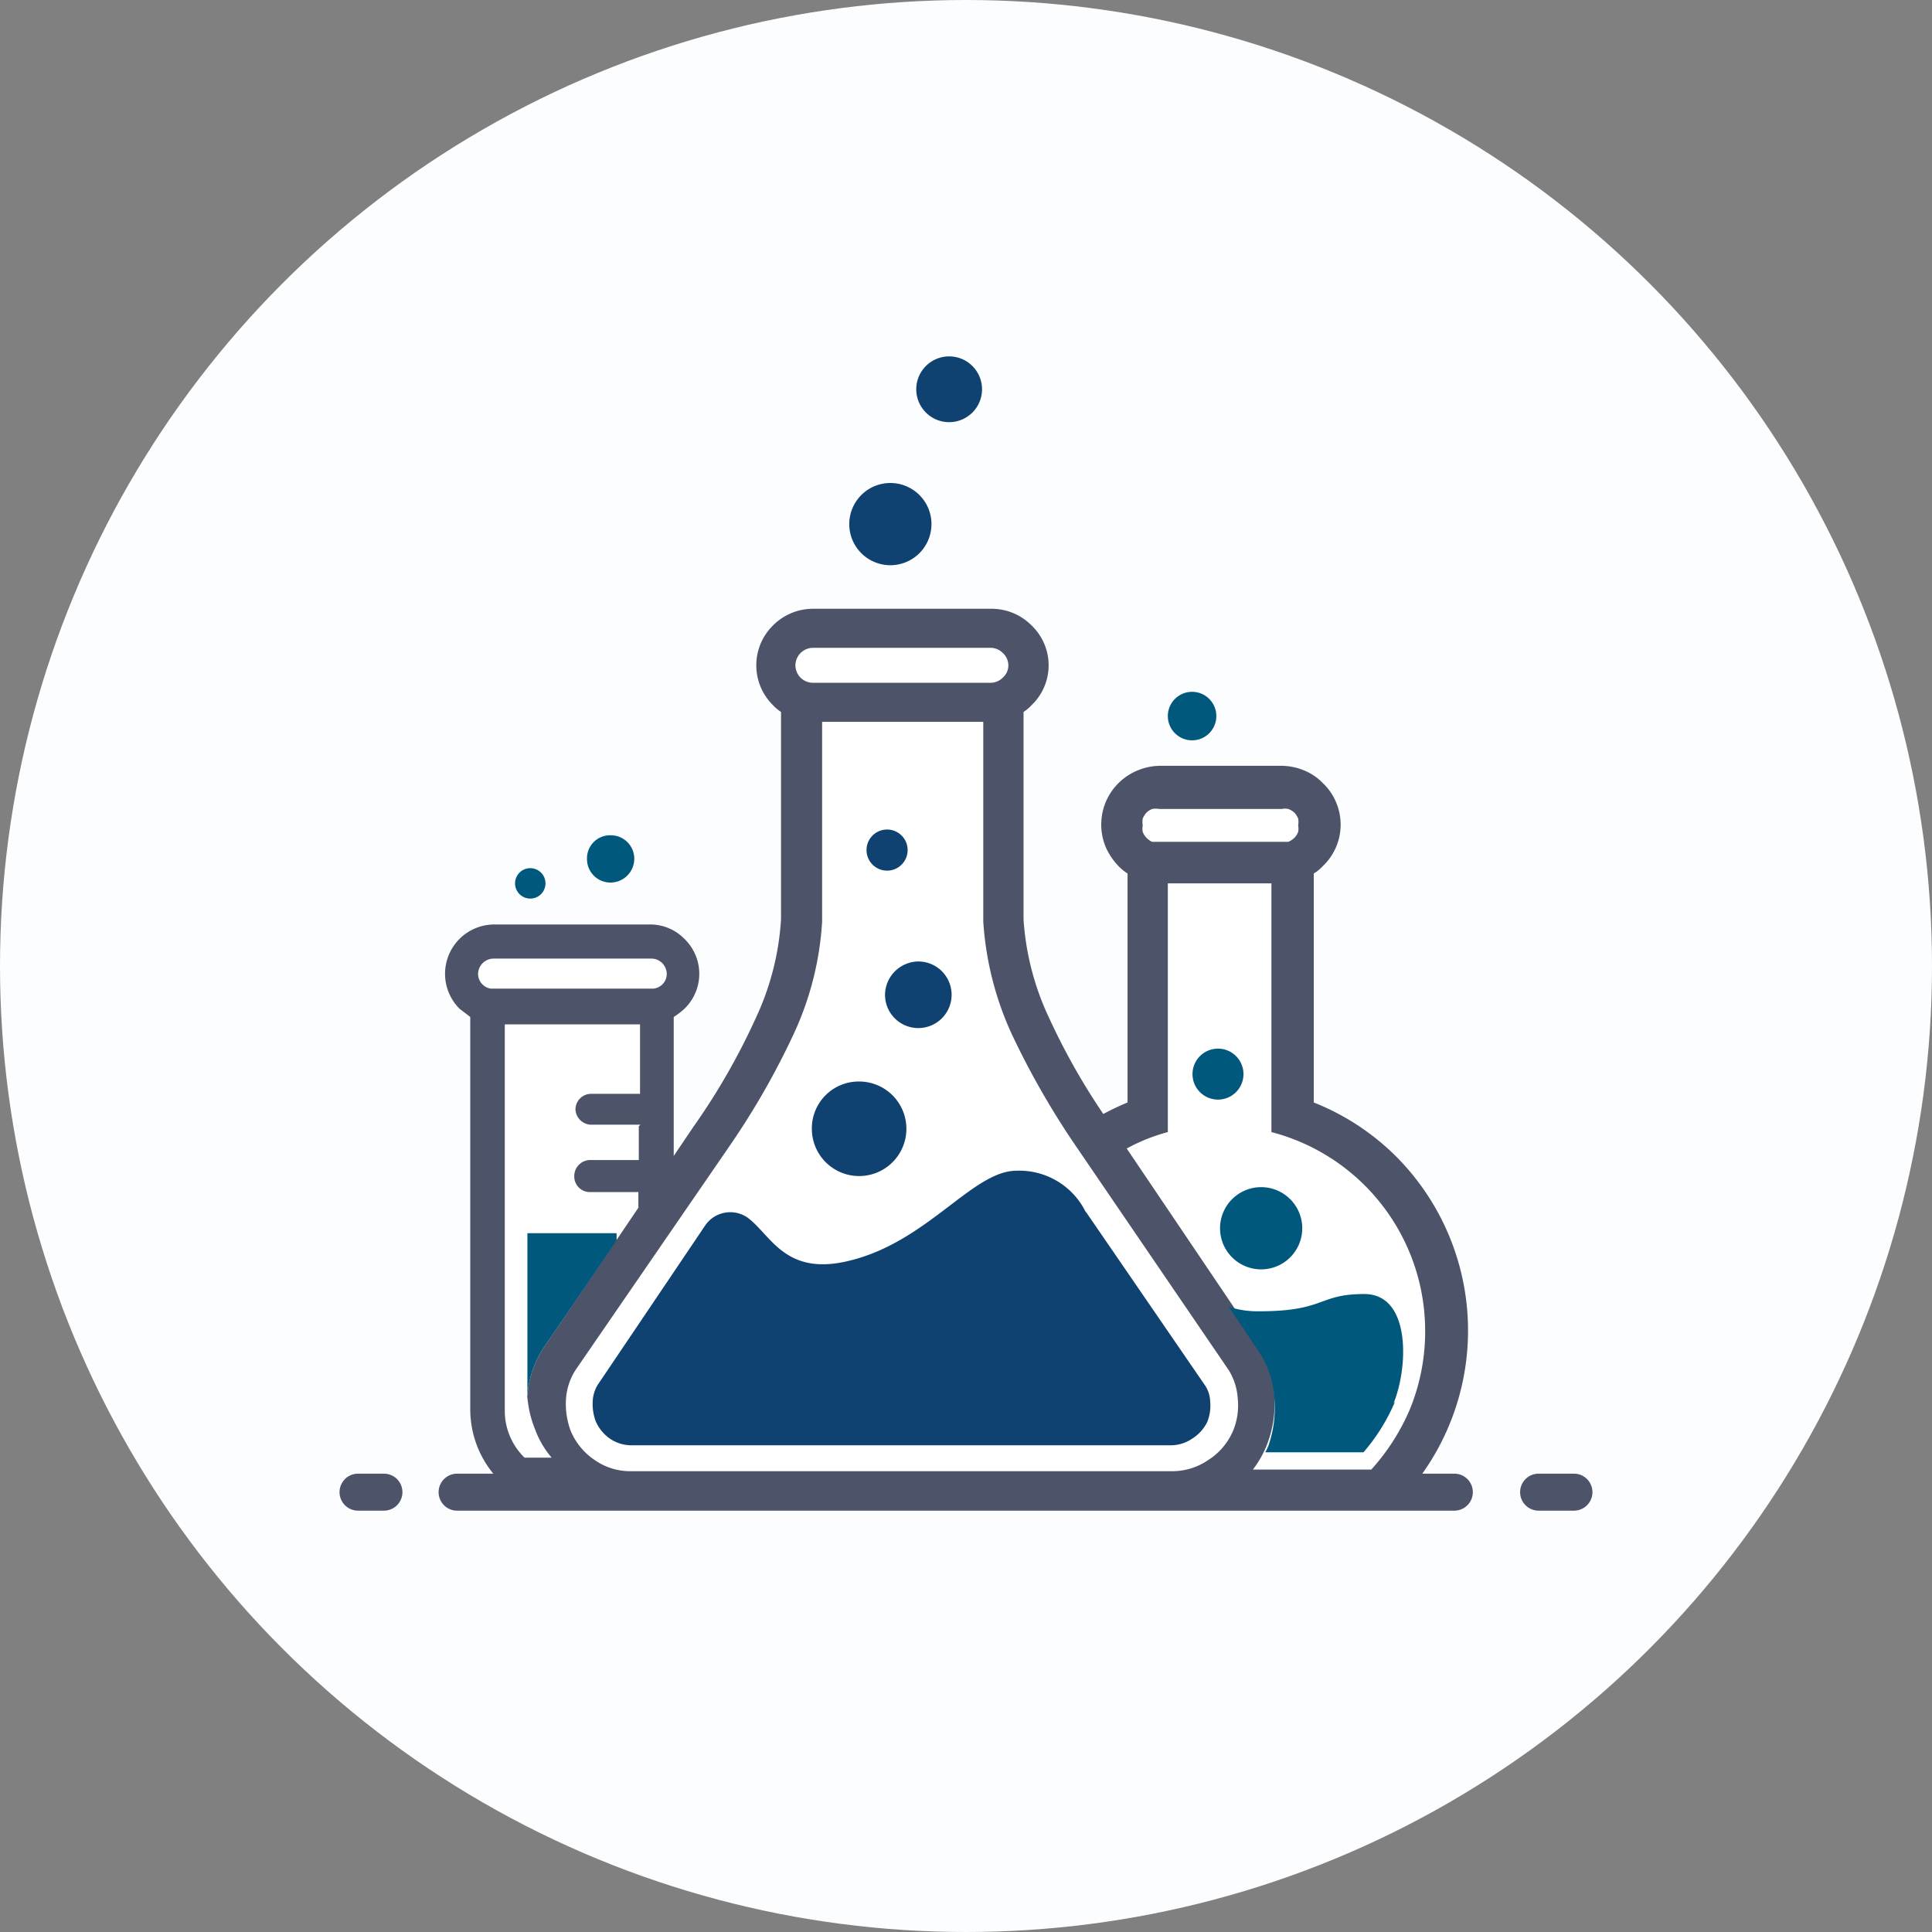 <svg id="Layer_1" data-name="Layer 1" xmlns="http://www.w3.org/2000/svg" width="47" height="47" viewBox="0 0 47 47">
  <rect x="0" y="0" width="47" height="47" fill="#808080" stroke="none"/>
  <title>Diagnostic</title>
  <circle cx="23.5" cy="23.5" r="23.5" style="fill: #fcfdff"/>
  <g>
    <path d="M8.71,36.75a.45.45,0,0,1,0-.9h.63a.45.45,0,1,1,0,.9ZM12,22.49H15.8a1.16,1.16,0,0,1,.85.35,1.18,1.18,0,0,1,0,1.7,1.79,1.79,0,0,1-.26.2c0,1.23,0,2.33,0,3.38l.48-.71v0a16.18,16.18,0,0,0,1.51-2.63A6.61,6.61,0,0,0,19,22.37V17.32a1.06,1.06,0,0,1-.2-.17,1.36,1.36,0,0,1,0-1.93,1.37,1.37,0,0,1,1-.41H24.1a1.37,1.37,0,0,1,1,.41,1.34,1.34,0,0,1,0,1.93,1.06,1.06,0,0,1-.2.17v5.05h0a6.61,6.61,0,0,0,.62,2.39,16.19,16.19,0,0,0,1.32,2.34,6.36,6.36,0,0,1,.59-.28V21.25a1.24,1.24,0,0,1-.22-.18,1.62,1.62,0,0,1-.31-.46,1.43,1.43,0,0,1,0-1.1,1.43,1.43,0,0,1,.78-.77,1.46,1.46,0,0,1,.55-.11h2.94a1.46,1.46,0,0,1,.55.11,1.33,1.33,0,0,1,.46.31,1.36,1.36,0,0,1,.32.46,1.39,1.39,0,0,1-.32,1.56,1,1,0,0,1-.22.18v5.57a5.94,5.94,0,0,1,2,1.31,6,6,0,0,1,.64,7.72h.78a.45.45,0,0,1,0,.9H11.12a.45.45,0,1,1,0-.9H12a2.47,2.47,0,0,1-.56-1.57c0-3.58,0-6,0-9.54l-.26-.2A1.2,1.2,0,0,1,12,22.49ZM37.43,36.75a.45.45,0,1,1,0-.9h.86a.45.45,0,1,1,0,.9Z" style="fill: #4d546a"/>
    <path d="M33.36,35.75a5.27,5.27,0,0,0,.94-1.47,5,5,0,0,0,.37-1.91,5,5,0,0,0-3.74-4.83V21.49H28.41v6.05a4.49,4.49,0,0,0-1,.4l3.28,4.86A2.36,2.36,0,0,1,31,33.94a2.77,2.77,0,0,1-.18,1.21,2.52,2.52,0,0,1-.34.6ZM12,24.05h3.9a.36.36,0,0,0,.32-.36.39.39,0,0,0-.11-.26.37.37,0,0,0-.27-.11H12a.38.38,0,0,0-.37.37.36.36,0,0,0,.11.26.35.35,0,0,0,.2.1Zm3.58,3.31H14.36A.39.39,0,0,1,14,27a.38.38,0,0,1,.39-.39h1.18c0-.54,0-1.09,0-1.69H12.28v9.39a1.59,1.59,0,0,0,.48,1.15h.66a2.22,2.22,0,0,1-.4-.68A2.7,2.7,0,0,1,12.83,34a.09.09,0,0,1,0-.05,2.45,2.45,0,0,1,.38-1.14l2.32-3.43h0V29H14.36a.38.38,0,0,1-.39-.39.39.39,0,0,1,.39-.39h1.18v-.82Zm8.56-11.6H19.77a.43.43,0,0,0-.42.43.43.43,0,0,0,.12.29.43.43,0,0,0,.3.13H24.1a.42.42,0,0,0,.3-.13.39.39,0,0,0,.13-.29.4.4,0,0,0-.13-.3.42.42,0,0,0-.3-.13ZM20,17.56v4.86h0a7.53,7.53,0,0,1-.69,2.73,18.81,18.81,0,0,1-1.59,2.77v0L14,33.33a1.49,1.49,0,0,0-.23.69,1.87,1.87,0,0,0,.11.78,1.59,1.59,0,0,0,.59.72,1.5,1.5,0,0,0,.87.27H28.52a1.54,1.54,0,0,0,.87-.27A1.57,1.57,0,0,0,30,34.8a1.6,1.6,0,0,0,.11-.78,1.48,1.48,0,0,0-.22-.69L26.2,27.92h0a19.76,19.76,0,0,1-1.59-2.77,7.74,7.74,0,0,1-.69-2.73V17.56Zm8.15,2.92h3.12l.07,0a.49.49,0,0,0,.15-.1.42.42,0,0,0,.09-.14.41.41,0,0,0,0-.16.47.47,0,0,0,0-.17.55.55,0,0,0-.09-.14.46.46,0,0,0-.15-.09.38.38,0,0,0-.16,0H28.2a.47.47,0,0,0-.17,0,.42.42,0,0,0-.14.09.55.55,0,0,0-.09.14.47.47,0,0,0,0,.17.41.41,0,0,0,0,.16.42.42,0,0,0,.09.14.45.45,0,0,0,.14.1l.08,0Z" style="fill: #fff"/>
    <path d="M33.94,34.09a4.68,4.68,0,0,1-.77,1.24H30.78a1.3,1.3,0,0,0,.08-.17A2.79,2.79,0,0,0,31,34a2.32,2.32,0,0,0-.39-1.14l-.72-1.07a2.29,2.29,0,0,0,.73.11c1.64,0,1.43-.42,2.57-.42s1.07,1.79.71,2.66ZM29,16.83a.59.59,0,1,1-.59.59.59.59,0,0,1,.59-.59Zm.63,8.68a.62.62,0,1,0,.62.62.62.62,0,0,0-.62-.62Zm1.05,3.37a1,1,0,1,0,1,1,1,1,0,0,0-1-1Z" style="fill: #00597d;fill-rule: evenodd"/>
    <path d="M26.43,29.5l2.89,4.21a.74.74,0,0,1,.12.38,1.07,1.07,0,0,1-.07.5A1,1,0,0,1,29,35a.93.93,0,0,1-.51.16H15.35a.93.93,0,0,1-.51-.16,1,1,0,0,1-.35-.43,1.21,1.21,0,0,1-.07-.5.85.85,0,0,1,.12-.38l2.63-3.9a.74.74,0,0,1,1-.18c.58.41.91,1.45,2.49,1.06,1.91-.46,3-2.19,4.07-2.19a1.8,1.8,0,0,1,1.68,1ZM23.09,8.67a.8.8,0,1,0,.8.8.8.8,0,0,0-.8-.8Zm-1.43,3.08a1,1,0,1,0,1,1,1,1,0,0,0-1-1Zm.68,11.64a.81.81,0,1,1-.81.81.82.82,0,0,1,.81-.81Zm-.76-3.21a.5.5,0,0,1,.5.5.5.5,0,0,1-1,0,.5.5,0,0,1,.49-.5Zm-.68,6.13a1.15,1.15,0,1,1-1.15,1.15,1.14,1.14,0,0,1,1.15-1.15Z" style="fill: #104271"/>
    <path d="M15,30H12.83v4a.09.09,0,0,1,0-.05,2.45,2.45,0,0,1,.38-1.14L15,30.18Z" style="fill: #00597d;fill-rule: evenodd"/>
    <path d="M14.85,20.32a.57.57,0,0,1,.58.57.58.58,0,0,1-.58.58.57.57,0,0,1-.57-.58.56.56,0,0,1,.57-.57Zm-1.94.8a.37.37,0,1,1-.38.37.37.37,0,0,1,.38-.37Z" style="fill: #00597d"/>
  </g>
</svg>
